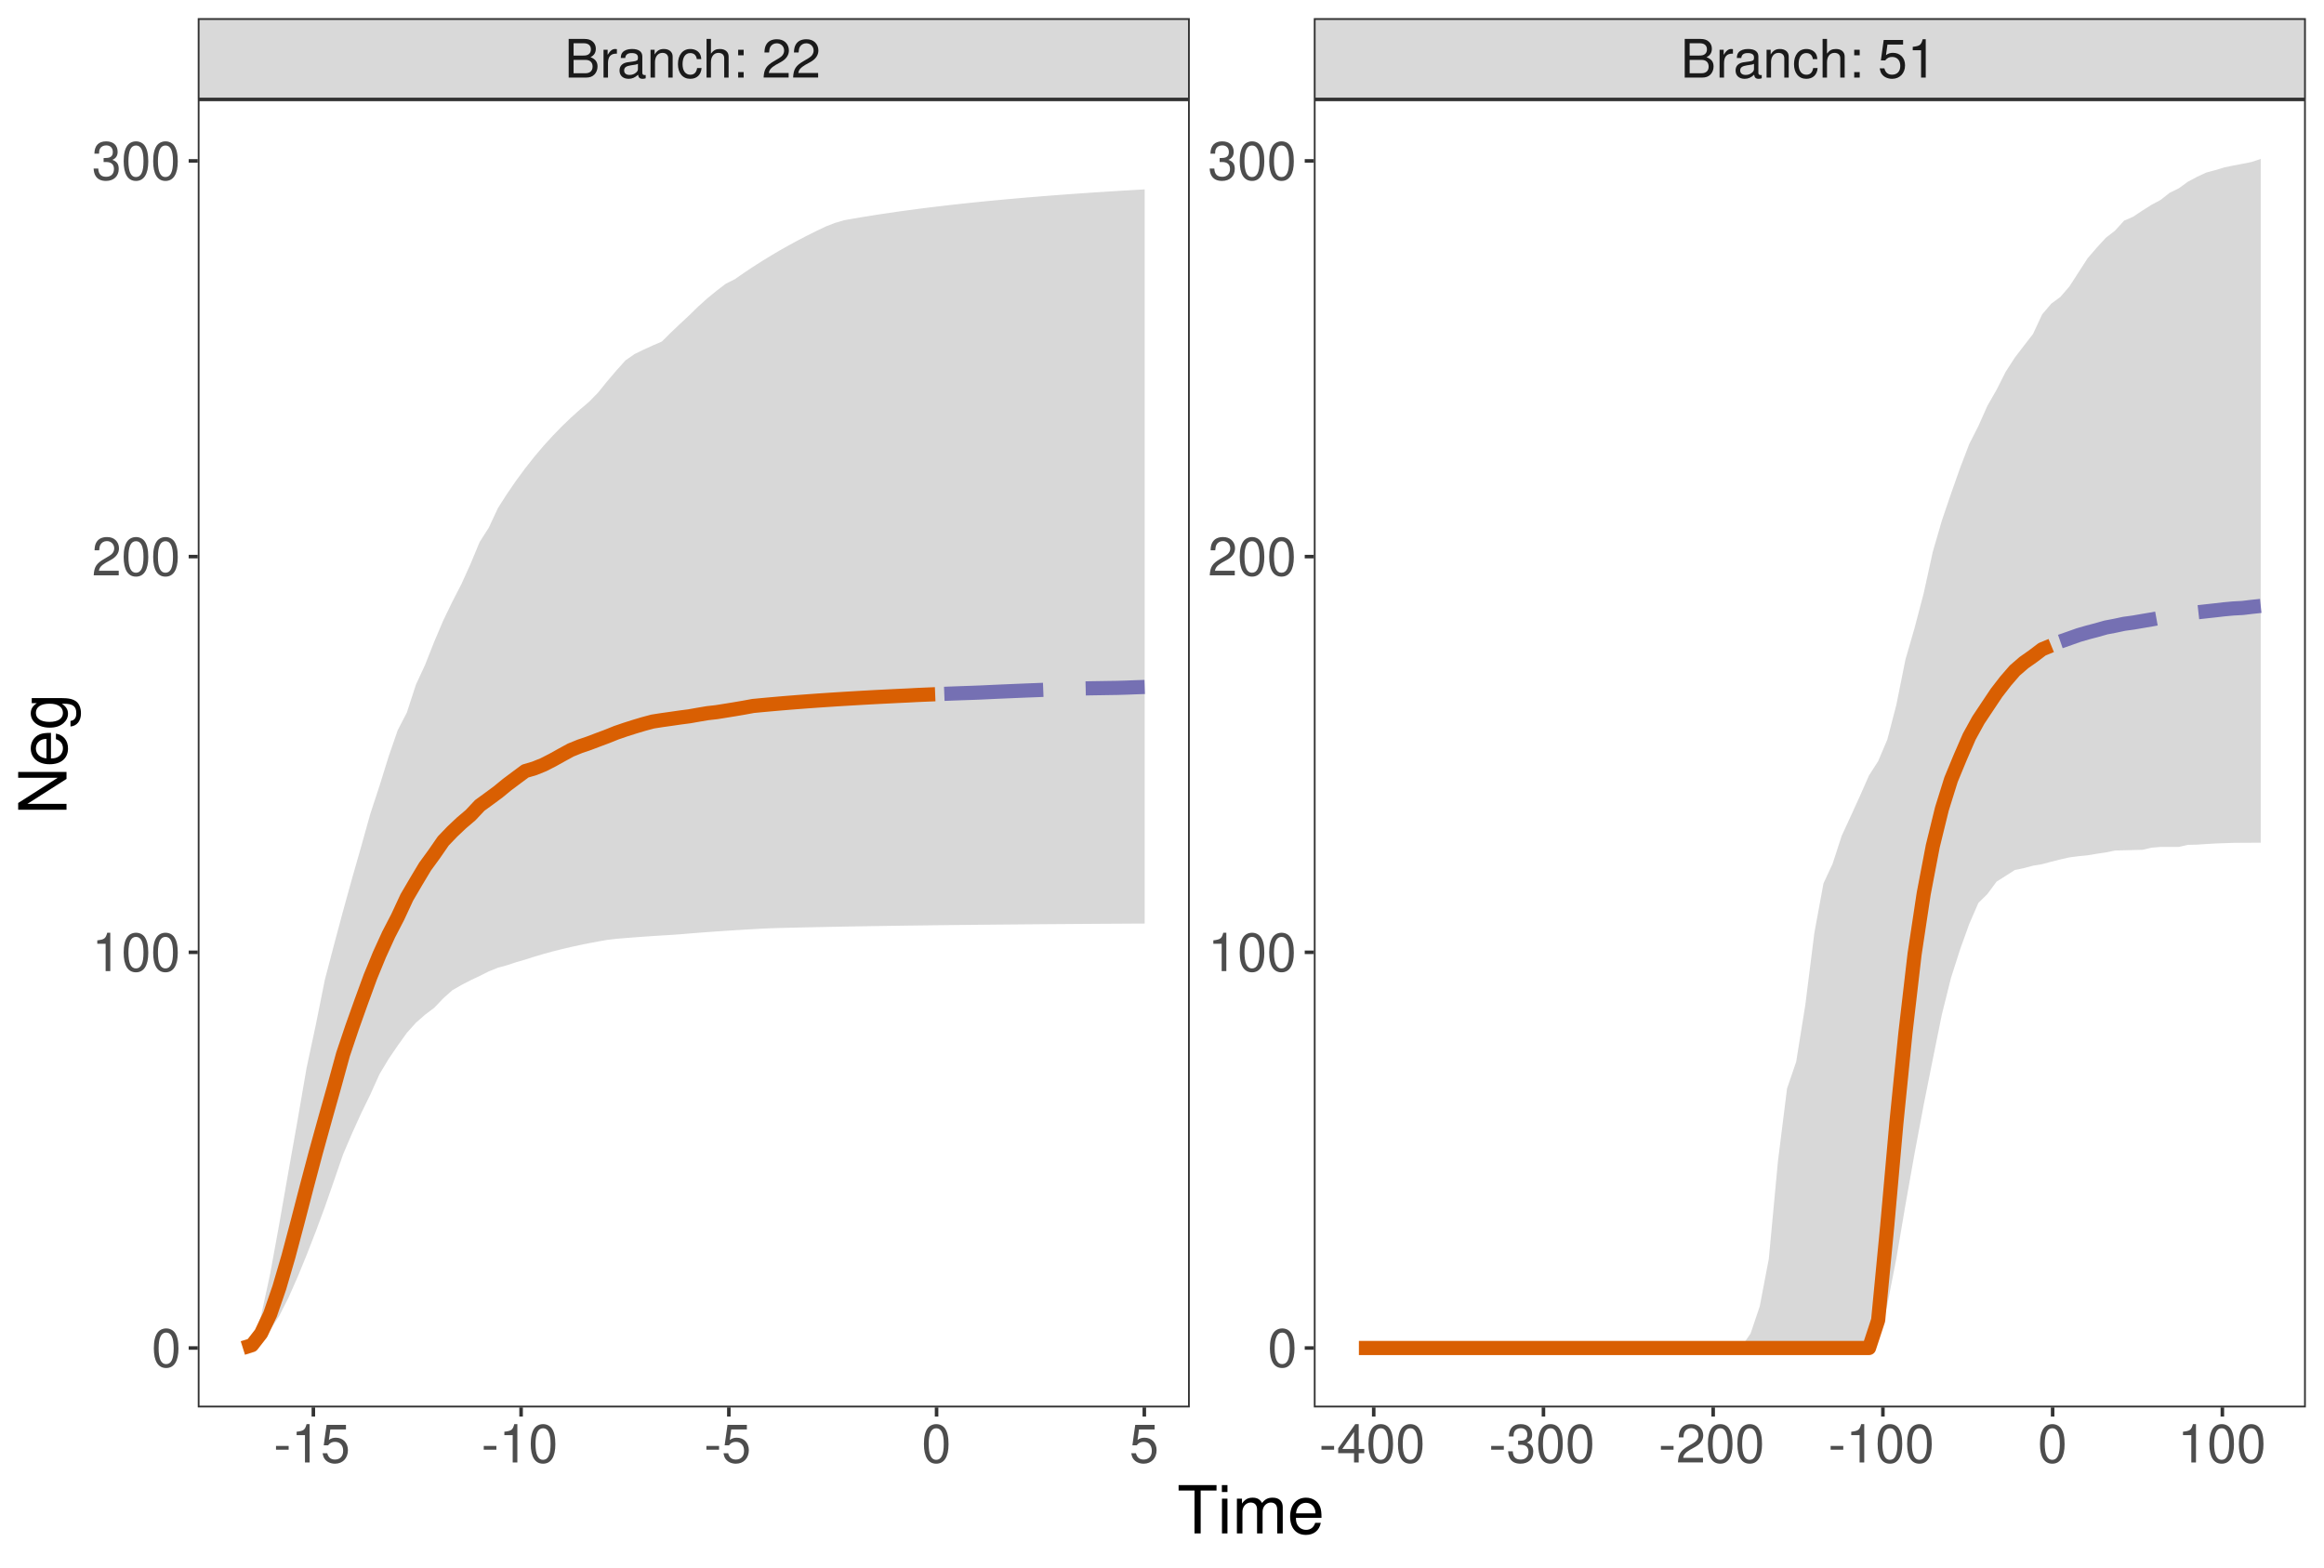 <?xml version="1.0" encoding="UTF-8"?>
<svg xmlns="http://www.w3.org/2000/svg" xmlns:xlink="http://www.w3.org/1999/xlink" width="701pt" height="473pt" viewBox="0 0 701 473" version="1.1">
<defs>
<g>
<symbol overflow="visible" id="glyph0-0">
<path style="stroke:none;" d=""/>
</symbol>
<symbol overflow="visible" id="glyph0-1">
<path style="stroke:none;" d="M 1.266 0 L 6.531 0 C 7.625 0 8.453 -0.297 9.078 -0.969 C 9.641 -1.578 9.969 -2.422 9.969 -3.328 C 9.969 -4.734 9.328 -5.578 7.844 -6.156 C 8.906 -6.656 9.453 -7.5 9.453 -8.703 C 9.453 -9.562 9.141 -10.297 8.531 -10.844 C 7.906 -11.406 7.125 -11.656 6 -11.656 L 1.266 -11.656 Z M 2.75 -6.641 L 2.75 -10.359 L 5.625 -10.359 C 6.469 -10.359 6.922 -10.234 7.328 -9.938 C 7.75 -9.609 7.969 -9.141 7.969 -8.5 C 7.969 -7.859 7.75 -7.375 7.328 -7.062 C 6.922 -6.75 6.469 -6.641 5.625 -6.641 Z M 2.75 -1.312 L 2.75 -5.328 L 6.391 -5.328 C 7.703 -5.328 8.484 -4.578 8.484 -3.312 C 8.484 -2.062 7.703 -1.312 6.391 -1.312 Z M 2.75 -1.312 "/>
</symbol>
<symbol overflow="visible" id="glyph0-2">
<path style="stroke:none;" d="M 1.109 -8.391 L 1.109 0 L 2.453 0 L 2.453 -4.359 C 2.469 -6.375 3.297 -7.266 5.141 -7.219 L 5.141 -8.578 C 4.906 -8.609 4.781 -8.625 4.625 -8.625 C 3.766 -8.625 3.109 -8.109 2.344 -6.859 L 2.344 -8.391 Z M 1.109 -8.391 "/>
</symbol>
<symbol overflow="visible" id="glyph0-3">
<path style="stroke:none;" d="M 8.562 -0.781 C 8.422 -0.75 8.359 -0.75 8.266 -0.75 C 7.812 -0.75 7.547 -0.984 7.547 -1.406 L 7.547 -6.344 C 7.547 -7.828 6.469 -8.625 4.406 -8.625 C 3.172 -8.625 2.188 -8.266 1.609 -7.641 C 1.234 -7.219 1.078 -6.734 1.047 -5.906 L 2.391 -5.906 C 2.5 -6.922 3.109 -7.391 4.359 -7.391 C 5.562 -7.391 6.219 -6.938 6.219 -6.141 L 6.219 -5.797 C 6.203 -5.219 5.922 -5.016 4.828 -4.859 C 2.938 -4.625 2.656 -4.562 2.141 -4.359 C 1.172 -3.938 0.672 -3.203 0.672 -2.109 C 0.672 -0.594 1.734 0.375 3.422 0.375 C 4.484 0.375 5.328 0 6.266 -0.859 C 6.375 0 6.781 0.375 7.641 0.375 C 7.938 0.375 8.109 0.344 8.562 0.219 Z M 6.219 -2.641 C 6.219 -2.188 6.094 -1.922 5.703 -1.547 C 5.156 -1.062 4.5 -0.797 3.719 -0.797 C 2.672 -0.797 2.062 -1.297 2.062 -2.141 C 2.062 -3.031 2.641 -3.469 4.078 -3.688 C 5.5 -3.875 5.781 -3.938 6.219 -4.141 Z M 6.219 -2.641 "/>
</symbol>
<symbol overflow="visible" id="glyph0-4">
<path style="stroke:none;" d="M 1.125 -8.391 L 1.125 0 L 2.469 0 L 2.469 -4.625 C 2.469 -6.344 3.359 -7.453 4.734 -7.453 C 5.797 -7.453 6.469 -6.812 6.469 -5.812 L 6.469 0 L 7.797 0 L 7.797 -6.344 C 7.797 -7.734 6.75 -8.625 5.141 -8.625 C 3.891 -8.625 3.094 -8.141 2.359 -6.969 L 2.359 -8.391 Z M 1.125 -8.391 "/>
</symbol>
<symbol overflow="visible" id="glyph0-5">
<path style="stroke:none;" d="M 7.531 -5.562 C 7.469 -6.391 7.297 -6.906 6.969 -7.375 C 6.406 -8.156 5.391 -8.625 4.219 -8.625 C 1.953 -8.625 0.5 -6.828 0.5 -4.047 C 0.5 -1.344 1.938 0.375 4.203 0.375 C 6.203 0.375 7.469 -0.828 7.625 -2.875 L 6.281 -2.875 C 6.062 -1.531 5.375 -0.859 4.234 -0.859 C 2.766 -0.859 1.891 -2.062 1.891 -4.047 C 1.891 -6.141 2.75 -7.391 4.203 -7.391 C 5.328 -7.391 6.031 -6.734 6.188 -5.562 Z M 7.531 -5.562 "/>
</symbol>
<symbol overflow="visible" id="glyph0-6">
<path style="stroke:none;" d="M 1.125 -11.656 L 1.125 0 L 2.453 0 L 2.453 -4.625 C 2.453 -6.344 3.344 -7.453 4.719 -7.453 C 5.172 -7.453 5.578 -7.328 5.906 -7.094 C 6.281 -6.797 6.453 -6.406 6.453 -5.812 L 6.453 0 L 7.781 0 L 7.781 -6.344 C 7.781 -7.75 6.766 -8.625 5.141 -8.625 C 3.953 -8.625 3.234 -8.25 2.453 -7.234 L 2.453 -11.656 Z M 1.125 -11.656 "/>
</symbol>
<symbol overflow="visible" id="glyph0-7">
<path style="stroke:none;" d="M 3.422 -1.656 L 1.766 -1.656 L 1.766 0 L 3.422 0 Z M 3.422 -8.391 L 1.766 -8.391 L 1.766 -6.719 L 3.422 -6.719 Z M 3.422 -8.391 "/>
</symbol>
<symbol overflow="visible" id="glyph0-8">
<path style="stroke:none;" d=""/>
</symbol>
<symbol overflow="visible" id="glyph0-9">
<path style="stroke:none;" d="M 8.094 -1.391 L 2.125 -1.391 C 2.266 -2.359 2.781 -2.953 4.172 -3.812 L 5.781 -4.703 C 7.359 -5.578 8.172 -6.766 8.172 -8.188 C 8.172 -9.156 7.797 -10.047 7.125 -10.672 C 6.453 -11.281 5.609 -11.562 4.547 -11.562 C 3.109 -11.562 2.031 -11.062 1.406 -10.062 C 1.016 -9.453 0.828 -8.734 0.797 -7.562 L 2.203 -7.562 C 2.25 -8.359 2.359 -8.812 2.547 -9.203 C 2.906 -9.906 3.641 -10.344 4.5 -10.344 C 5.781 -10.344 6.734 -9.406 6.734 -8.156 C 6.734 -7.234 6.203 -6.438 5.203 -5.859 L 3.734 -4.984 C 1.359 -3.625 0.672 -2.547 0.547 -0.016 L 8.094 -0.016 Z M 8.094 -1.391 "/>
</symbol>
<symbol overflow="visible" id="glyph0-10">
<path style="stroke:none;" d="M 7.609 -11.344 L 1.766 -11.344 L 0.906 -5.172 L 2.203 -5.172 C 2.859 -5.953 3.406 -6.219 4.297 -6.219 C 5.828 -6.219 6.766 -5.188 6.766 -3.5 C 6.766 -1.875 5.828 -0.875 4.281 -0.875 C 3.062 -0.875 2.297 -1.5 1.969 -2.781 L 0.562 -2.781 C 0.75 -1.859 0.906 -1.406 1.25 -0.984 C 1.891 -0.125 3.047 0.375 4.312 0.375 C 6.609 0.375 8.203 -1.297 8.203 -3.703 C 8.203 -5.938 6.719 -7.469 4.547 -7.469 C 3.75 -7.469 3.109 -7.266 2.453 -6.781 L 2.891 -9.953 L 7.609 -9.953 Z M 7.609 -11.344 "/>
</symbol>
<symbol overflow="visible" id="glyph0-11">
<path style="stroke:none;" d="M 4.141 -8.234 L 4.141 0 L 5.547 0 L 5.547 -11.562 L 4.625 -11.562 C 4.125 -9.797 3.812 -9.547 1.625 -9.266 L 1.625 -8.234 Z M 4.141 -8.234 "/>
</symbol>
<symbol overflow="visible" id="glyph0-12">
<path style="stroke:none;" d="M 4.547 -4.984 L 0.734 -4.984 L 0.734 -3.844 L 4.547 -3.844 Z M 4.547 -4.984 "/>
</symbol>
<symbol overflow="visible" id="glyph0-13">
<path style="stroke:none;" d="M 4.406 -11.562 C 3.344 -11.562 2.391 -11.094 1.797 -10.297 C 1.062 -9.281 0.688 -7.75 0.688 -5.594 C 0.688 -1.703 1.969 0.375 4.406 0.375 C 6.797 0.375 8.109 -1.703 8.109 -5.5 C 8.109 -7.75 7.766 -9.25 7.016 -10.297 C 6.422 -11.109 5.469 -11.562 4.406 -11.562 Z M 4.406 -10.312 C 5.922 -10.312 6.672 -8.766 6.672 -5.625 C 6.672 -2.344 5.938 -0.797 4.375 -0.797 C 2.875 -0.797 2.125 -2.406 2.125 -5.578 C 2.125 -8.766 2.875 -10.312 4.406 -10.312 Z M 4.406 -10.312 "/>
</symbol>
<symbol overflow="visible" id="glyph0-14">
<path style="stroke:none;" d="M 5.234 -2.797 L 5.234 0 L 6.641 0 L 6.641 -2.797 L 8.312 -2.797 L 8.312 -4.062 L 6.641 -4.062 L 6.641 -11.562 L 5.594 -11.562 L 0.453 -4.281 L 0.453 -2.797 Z M 5.234 -4.062 L 1.688 -4.062 L 5.234 -9.172 Z M 5.234 -4.062 "/>
</symbol>
<symbol overflow="visible" id="glyph0-15">
<path style="stroke:none;" d="M 3.531 -5.328 L 4.297 -5.328 C 5.844 -5.328 6.656 -4.609 6.656 -3.219 C 6.656 -1.766 5.781 -0.875 4.312 -0.875 C 2.766 -0.875 2.016 -1.656 1.922 -3.359 L 0.516 -3.359 C 0.578 -2.438 0.734 -1.828 1.016 -1.312 C 1.594 -0.188 2.703 0.375 4.25 0.375 C 6.594 0.375 8.094 -1.047 8.094 -3.234 C 8.094 -4.703 7.531 -5.5 6.172 -5.984 C 7.234 -6.422 7.766 -7.219 7.766 -8.391 C 7.766 -10.375 6.469 -11.562 4.297 -11.562 C 2.016 -11.562 0.797 -10.281 0.75 -7.844 L 2.156 -7.844 C 2.172 -8.547 2.234 -8.938 2.422 -9.297 C 2.734 -9.953 3.438 -10.344 4.312 -10.344 C 5.562 -10.344 6.312 -9.578 6.312 -8.344 C 6.312 -7.516 6.031 -7.031 5.406 -6.75 C 5.031 -6.594 4.516 -6.531 3.531 -6.516 Z M 3.531 -5.328 "/>
</symbol>
<symbol overflow="visible" id="glyph1-0">
<path style="stroke:none;" d=""/>
</symbol>
<symbol overflow="visible" id="glyph1-1">
<path style="stroke:none;" d="M 7.078 -12.938 L 11.859 -12.938 L 11.859 -14.578 L 0.422 -14.578 L 0.422 -12.938 L 5.219 -12.938 L 5.219 0 L 7.078 0 Z M 7.078 -12.938 "/>
</symbol>
<symbol overflow="visible" id="glyph1-2">
<path style="stroke:none;" d="M 3 -10.484 L 1.344 -10.484 L 1.344 0 L 3 0 Z M 3 -14.578 L 1.312 -14.578 L 1.312 -12.484 L 3 -12.484 Z M 3 -14.578 "/>
</symbol>
<symbol overflow="visible" id="glyph1-3">
<path style="stroke:none;" d="M 1.406 -10.484 L 1.406 0 L 3.078 0 L 3.078 -6.578 C 3.078 -8.094 4.188 -9.312 5.547 -9.312 C 6.781 -9.312 7.484 -8.562 7.484 -7.219 L 7.484 0 L 9.156 0 L 9.156 -6.578 C 9.156 -8.094 10.266 -9.312 11.625 -9.312 C 12.844 -9.312 13.562 -8.547 13.562 -7.219 L 13.562 0 L 15.234 0 L 15.234 -7.859 C 15.234 -9.734 14.156 -10.781 12.203 -10.781 C 10.797 -10.781 9.953 -10.359 8.984 -9.188 C 8.359 -10.297 7.516 -10.781 6.156 -10.781 C 4.766 -10.781 3.812 -10.266 2.938 -9 L 2.938 -10.484 Z M 1.406 -10.484 "/>
</symbol>
<symbol overflow="visible" id="glyph1-4">
<path style="stroke:none;" d="M 10.266 -4.688 C 10.266 -6.281 10.141 -7.234 9.844 -8.016 C 9.156 -9.734 7.562 -10.781 5.594 -10.781 C 2.688 -10.781 0.797 -8.562 0.797 -5.094 C 0.797 -1.641 2.594 0.453 5.562 0.453 C 7.953 0.453 9.625 -0.906 10.047 -3.188 L 8.359 -3.188 C 7.906 -1.797 6.953 -1.078 5.625 -1.078 C 4.562 -1.078 3.656 -1.562 3.094 -2.438 C 2.703 -3.047 2.562 -3.641 2.547 -4.688 Z M 2.578 -6.047 C 2.719 -7.984 3.906 -9.234 5.578 -9.234 C 7.281 -9.234 8.453 -7.922 8.453 -6.047 Z M 2.578 -6.047 "/>
</symbol>
<symbol overflow="visible" id="glyph2-0">
<path style="stroke:none;" d=""/>
</symbol>
<symbol overflow="visible" id="glyph2-1">
<path style="stroke:none;" d="M -14.578 -12.922 L -14.578 -11.156 L -2.656 -11.156 L -14.578 -3.547 L -14.578 -1.516 L 0 -1.516 L 0 -3.281 L -11.812 -3.281 L 0 -10.812 L 0 -12.922 Z M -14.578 -12.922 "/>
</symbol>
<symbol overflow="visible" id="glyph2-2">
<path style="stroke:none;" d="M -4.688 -10.266 C -6.281 -10.266 -7.234 -10.141 -8.016 -9.844 C -9.734 -9.156 -10.781 -7.562 -10.781 -5.594 C -10.781 -2.688 -8.562 -0.797 -5.094 -0.797 C -1.641 -0.797 0.453 -2.594 0.453 -5.562 C 0.453 -7.953 -0.906 -9.625 -3.188 -10.047 L -3.188 -8.359 C -1.797 -7.906 -1.078 -6.953 -1.078 -5.625 C -1.078 -4.562 -1.562 -3.656 -2.438 -3.094 C -3.047 -2.703 -3.641 -2.562 -4.688 -2.547 Z M -6.047 -2.578 C -7.984 -2.719 -9.234 -3.906 -9.234 -5.578 C -9.234 -7.281 -7.922 -8.453 -6.047 -8.453 Z M -6.047 -2.578 "/>
</symbol>
<symbol overflow="visible" id="glyph2-3">
<path style="stroke:none;" d="M -10.484 -8.078 L -8.953 -8.078 C -10.219 -7.234 -10.781 -6.312 -10.781 -5 C -10.781 -2.453 -8.422 -0.703 -5.062 -0.703 C -3.297 -0.703 -2.016 -1.125 -0.953 -2.016 C -0.047 -2.797 0.453 -3.797 0.453 -4.875 C 0.453 -6.141 -0.094 -7.047 -1.422 -7.922 L -0.875 -7.922 C 1.922 -7.922 2.953 -7.141 2.953 -5.062 C 2.953 -3.641 2.406 -2.906 1.203 -2.734 L 1.203 -1.047 C 3.141 -1.203 4.359 -2.734 4.359 -5.016 C 4.359 -6.562 3.859 -7.844 3.016 -8.516 C 2.047 -9.312 0.734 -9.625 -1.719 -9.625 L -10.484 -9.625 Z M -9.234 -5.156 C -9.234 -6.922 -7.766 -7.922 -5.094 -7.922 C -2.562 -7.922 -1.078 -6.906 -1.078 -5.156 C -1.078 -3.438 -2.578 -2.438 -5.156 -2.438 C -7.719 -2.438 -9.234 -3.438 -9.234 -5.156 Z M -9.234 -5.156 "/>
</symbol>
</g>
<clipPath id="clip1">
  <path d="M 59.652 29.996 L 358.883 29.996 L 358.883 424.598 L 59.652 424.598 Z M 59.652 29.996 "/>
</clipPath>
<clipPath id="clip2">
  <path d="M 59.652 29.996 L 358.883 29.996 L 358.883 424.598 L 59.652 424.598 Z M 59.652 29.996 "/>
</clipPath>
<clipPath id="clip3">
  <path d="M 396.293 29.996 L 695.523 29.996 L 695.523 424.598 L 396.293 424.598 Z M 396.293 29.996 "/>
</clipPath>
<clipPath id="clip4">
  <path d="M 396.293 29.996 L 695.523 29.996 L 695.523 424.598 L 396.293 424.598 Z M 396.293 29.996 "/>
</clipPath>
<clipPath id="clip5">
  <path d="M 59.652 5.48 L 358.883 5.48 L 358.883 29.996 L 59.652 29.996 Z M 59.652 5.48 "/>
</clipPath>
<clipPath id="clip6">
  <path d="M 396.293 5.48 L 695.523 5.48 L 695.523 29.996 L 396.293 29.996 Z M 396.293 5.48 "/>
</clipPath>
</defs>
<g id="surface127602">
<rect x="0" y="0" width="701" height="473" style="fill:rgb(100%,100%,100%);fill-opacity:1;stroke:none;"/>
<rect x="0" y="0" width="701" height="473" style="fill:rgb(100%,100%,100%);fill-opacity:1;stroke:none;"/>
<path style="fill:none;stroke-width:1.067;stroke-linecap:round;stroke-linejoin:round;stroke:rgb(100%,100%,100%);stroke-opacity:1;stroke-miterlimit:10;" d="M 0 473 L 701 473 L 701 0 L 0 0 Z M 0 473 "/>
<g clip-path="url(#clip1)" clip-rule="nonzero">
<path style=" stroke:none;fill-rule:nonzero;fill:rgb(100%,100%,100%);fill-opacity:1;" d="M 59.652 424.598 L 358.883 424.598 L 358.883 29.996 L 59.652 29.996 Z M 59.652 424.598 "/>
</g>
<path style=" stroke:none;fill-rule:nonzero;fill:rgb(49.804%,49.804%,49.804%);fill-opacity:0.298;" d="M 73.254 406.664 L 76 404.672 L 78.746 396.961 L 81.496 384.25 L 84.242 369.188 L 86.992 353.492 L 89.738 338.059 L 92.484 322.113 L 95.234 309.285 L 97.98 295.602 L 100.73 285.098 L 103.477 274.828 L 106.227 264.879 L 108.973 255.281 L 111.719 245.453 L 114.469 237.09 L 117.215 228.25 L 119.965 220.289 L 122.711 214.977 L 125.461 206.535 L 128.207 200.605 L 130.953 193.645 L 133.703 187.188 L 136.449 181.504 L 139.199 176.172 L 141.945 170.082 L 144.695 163.484 L 147.441 159.18 L 150.188 153.285 L 152.938 148.984 L 155.684 144.984 L 158.434 141.258 L 161.18 137.781 L 163.926 134.543 L 166.676 131.516 L 169.422 128.688 L 172.172 126.039 L 174.918 123.559 L 177.668 121.234 L 180.414 118.418 L 183.16 115.016 L 185.91 111.789 L 188.656 108.727 L 191.406 106.809 L 194.152 105.477 L 196.902 104.219 L 199.648 103.031 L 202.395 100.301 L 205.145 97.684 L 207.891 95.125 L 210.641 92.441 L 213.387 89.977 L 216.137 87.723 L 218.883 85.625 L 221.629 84.246 L 224.379 82.336 L 227.125 80.504 L 229.875 78.75 L 232.621 77.066 L 235.367 75.453 L 238.117 73.906 L 240.863 72.422 L 243.613 70.996 L 246.359 69.629 L 249.109 68.316 L 251.855 67.254 L 254.602 66.441 L 257.352 65.953 L 260.098 65.488 L 262.848 65.043 L 265.594 64.617 L 268.344 64.207 L 271.09 63.812 L 273.836 63.434 L 276.586 63.066 L 279.332 62.715 L 282.082 62.379 L 284.828 62.055 L 287.574 61.738 L 290.324 61.438 L 293.07 61.145 L 295.82 60.863 L 298.566 60.594 L 301.316 60.332 L 304.062 60.078 L 306.809 59.836 L 309.559 59.598 L 312.305 59.371 L 315.055 59.148 L 317.801 58.934 L 320.551 58.727 L 323.297 58.527 L 326.043 58.332 L 328.793 58.145 L 331.539 57.965 L 334.289 57.785 L 337.035 57.613 L 339.785 57.449 L 342.531 57.289 L 345.277 57.133 L 345.277 278.613 L 342.531 278.625 L 339.785 278.645 L 337.035 278.66 L 334.289 278.676 L 331.539 278.691 L 328.793 278.711 L 326.043 278.73 L 320.551 278.77 L 317.801 278.789 L 315.055 278.809 L 312.305 278.832 L 309.559 278.855 L 306.809 278.879 L 301.316 278.926 L 298.566 278.953 L 295.82 278.98 L 293.07 279.008 L 290.324 279.035 L 287.574 279.066 L 282.082 279.129 L 279.332 279.164 L 276.586 279.199 L 273.836 279.234 L 268.344 279.312 L 265.594 279.355 L 262.848 279.398 L 260.098 279.441 L 257.352 279.488 L 254.602 279.539 L 251.855 279.59 L 249.109 279.645 L 246.359 279.699 L 243.613 279.758 L 240.863 279.82 L 238.117 279.887 L 235.367 279.953 L 232.621 280.027 L 229.875 280.156 L 227.125 280.309 L 224.379 280.465 L 221.629 280.633 L 218.883 280.812 L 216.137 280.996 L 213.387 281.195 L 210.641 281.402 L 207.891 281.621 L 205.145 281.855 L 202.395 282.047 L 199.648 282.211 L 196.902 282.387 L 194.152 282.578 L 191.406 282.777 L 188.656 282.992 L 185.91 283.223 L 183.16 283.543 L 180.414 284.027 L 177.668 284.547 L 174.918 285.105 L 172.172 285.703 L 169.422 286.348 L 166.676 287.043 L 163.926 287.797 L 161.18 288.605 L 158.434 289.488 L 155.684 290.285 L 152.938 291.188 L 150.188 291.945 L 147.441 293.047 L 144.695 294.426 L 141.945 295.723 L 139.199 297.148 L 136.449 298.727 L 133.703 301.176 L 130.953 304.059 L 128.207 306.121 L 125.461 308.535 L 122.711 311.602 L 119.965 315.438 L 117.215 319.473 L 114.469 324.055 L 111.719 330.152 L 108.973 335.789 L 106.227 341.836 L 103.477 348.273 L 100.73 356.254 L 97.98 364.156 L 95.234 371.562 L 92.484 378.629 L 89.738 385.324 L 86.992 391.547 L 84.242 396.953 L 81.496 401.207 L 78.746 404.355 L 76 406.199 Z M 73.254 406.664 "/>
<path style="fill:none;stroke-width:4.268;stroke-linecap:butt;stroke-linejoin:round;stroke:rgb(85.098%,37.255%,0.784%);stroke-opacity:1;stroke-miterlimit:10;" d="M 73.254 406.664 L 76 405.801 L 78.746 402.266 L 81.496 396.457 L 84.242 388.492 L 86.992 379.09 L 89.738 368.758 L 92.484 358.145 L 95.234 347.762 L 97.98 337.836 L 100.73 328.066 L 103.477 318.059 L 106.227 309.887 L 108.973 302.176 L 111.719 294.672 L 114.469 287.977 L 117.215 281.957 L 119.965 276.648 L 122.711 270.738 L 125.461 266.043 L 128.207 261.453 L 130.953 257.691 L 133.703 253.711 L 136.449 250.848 L 139.199 248.254 L 141.945 245.922 L 144.695 242.988 L 147.441 240.992 L 150.188 238.965 L 152.938 236.711 L 155.684 234.656 L 158.434 232.617 L 161.18 231.805 L 163.926 230.699 L 166.676 229.297 L 169.422 227.766 L 172.172 226.266 L 174.918 225.152 L 177.668 224.215 L 180.414 223.172 L 183.16 222.148 L 185.91 221.039 L 188.656 220.102 L 191.406 219.227 L 194.152 218.406 L 196.902 217.672 L 199.648 217.242 L 202.395 216.859 L 205.145 216.457 L 207.891 216.102 L 210.641 215.617 L 213.387 215.152 L 216.137 214.84 L 218.883 214.402 L 221.629 213.957 L 224.379 213.488 L 227.125 212.98 L 229.875 212.715 L 232.621 212.465 L 235.367 212.223 L 238.117 211.996 L 240.863 211.781 L 243.613 211.574 L 246.359 211.375 L 249.109 211.188 L 251.855 211.008 L 254.602 210.836 L 257.352 210.672 L 260.098 210.512 L 262.848 210.359 L 265.594 210.215 L 268.344 210.078 L 271.09 209.941 L 273.836 209.816 L 276.586 209.668 L 279.332 209.551 L 282.082 209.438 "/>
<path style="fill:none;stroke-width:4.268;stroke-linecap:butt;stroke-linejoin:round;stroke:rgb(45.882%,43.922%,70.196%);stroke-opacity:1;stroke-dasharray:29.875,12.804;stroke-miterlimit:10;" d="M 284.828 209.316 L 287.574 209.211 L 290.324 209.113 L 293.07 209.02 L 295.82 208.914 L 298.566 208.785 L 301.316 208.66 L 306.809 208.426 L 309.559 208.312 L 312.305 208.207 L 315.055 208.102 L 317.801 208 L 320.551 207.902 L 326.043 207.715 L 328.793 207.648 L 331.539 207.605 L 334.289 207.562 L 337.035 207.52 L 339.785 207.438 L 342.531 207.332 L 345.277 207.242 "/>
<g clip-path="url(#clip2)" clip-rule="nonzero">
<path style="fill:none;stroke-width:1.067;stroke-linecap:round;stroke-linejoin:round;stroke:rgb(20%,20%,20%);stroke-opacity:1;stroke-miterlimit:10;" d="M 59.652 424.598 L 358.883 424.598 L 358.883 29.996 L 59.652 29.996 Z M 59.652 424.598 "/>
</g>
<g clip-path="url(#clip3)" clip-rule="nonzero">
<path style=" stroke:none;fill-rule:nonzero;fill:rgb(100%,100%,100%);fill-opacity:1;" d="M 396.293 424.598 L 695.523 424.598 L 695.523 29.996 L 396.293 29.996 Z M 396.293 424.598 "/>
</g>
<path style=" stroke:none;fill-rule:nonzero;fill:rgb(49.804%,49.804%,49.804%);fill-opacity:0.298;" d="M 409.891 406.664 L 522.551 406.664 L 525.297 406.289 L 528.047 402.262 L 530.793 394.125 L 533.539 379.75 L 536.289 350.34 L 539.035 328.371 L 541.785 320.332 L 544.531 303.273 L 547.281 281.414 L 550.027 266.504 L 552.773 260.594 L 555.523 252.141 L 558.27 246.18 L 561.02 240.145 L 563.766 233.918 L 566.516 229.637 L 569.262 223.164 L 572.008 212.629 L 574.758 198.93 L 577.504 189.438 L 580.254 178.969 L 583 166.453 L 585.75 156.988 L 588.496 148.926 L 591.242 141.145 L 593.992 133.961 L 596.738 128.555 L 599.488 122.391 L 602.234 117.605 L 604.98 112.152 L 607.73 107.902 L 610.477 104.305 L 613.227 100.758 L 615.973 94.863 L 618.723 91.621 L 621.469 89.59 L 624.215 86.41 L 626.965 82.145 L 629.711 77.898 L 632.461 74.707 L 635.207 71.727 L 637.957 69.59 L 640.703 66.57 L 643.449 65.375 L 646.199 63.543 L 648.945 61.797 L 651.695 60.328 L 654.441 58.168 L 657.191 56.816 L 659.938 54.828 L 662.684 53.355 L 665.434 52.07 L 668.18 51.332 L 670.93 50.508 L 673.676 49.926 L 676.422 49.418 L 679.172 48.867 L 681.918 47.934 L 681.918 254.227 L 679.172 254.238 L 676.422 254.25 L 673.676 254.273 L 670.93 254.367 L 668.18 254.465 L 665.434 254.633 L 662.684 254.812 L 659.938 254.875 L 657.191 255.496 L 654.441 255.5 L 651.695 255.508 L 648.945 255.73 L 646.199 256.371 L 643.449 256.438 L 640.703 256.512 L 637.957 256.59 L 635.207 257.156 L 632.461 257.559 L 629.711 258.027 L 626.965 258.297 L 624.215 258.656 L 621.469 259.273 L 618.723 259.965 L 615.973 260.699 L 613.227 261.16 L 610.477 261.891 L 607.73 262.473 L 604.98 264.234 L 602.234 265.977 L 599.488 269.688 L 596.738 272.418 L 593.992 278.742 L 591.242 286.391 L 588.496 294.98 L 585.75 305.977 L 583 319.547 L 580.254 333.285 L 577.504 347.953 L 574.758 363.434 L 572.008 379.641 L 569.262 393.723 L 566.516 404.707 L 563.766 406.664 Z M 409.891 406.664 "/>
<path style="fill:none;stroke-width:4.268;stroke-linecap:butt;stroke-linejoin:round;stroke:rgb(85.098%,37.255%,0.784%);stroke-opacity:1;stroke-miterlimit:10;" d="M 409.891 406.664 L 563.766 406.664 L 566.516 398.266 L 569.262 369.738 L 572.008 338.887 L 574.758 311.508 L 577.504 287.859 L 580.254 269.602 L 583 255.227 L 585.75 244.012 L 588.496 235.211 L 591.242 228.562 L 593.992 222.23 L 596.738 217.238 L 599.488 213.105 L 602.234 208.996 L 604.98 205.449 L 607.73 202.27 L 610.477 199.895 L 613.227 197.961 L 615.973 195.871 L 618.723 194.742 "/>
<path style="fill:none;stroke-width:4.268;stroke-linecap:butt;stroke-linejoin:round;stroke:rgb(45.882%,43.922%,70.196%);stroke-opacity:1;stroke-dasharray:29.875,12.804;stroke-miterlimit:10;" d="M 621.469 193.535 L 624.215 192.574 L 626.965 191.598 L 629.711 190.801 L 632.461 190.082 L 635.207 189.301 L 637.957 188.777 L 640.703 188.191 L 643.449 187.816 L 646.199 187.344 L 648.945 186.879 L 651.695 186.379 L 654.441 185.922 L 657.191 185.473 L 659.938 185.086 L 662.684 184.734 L 665.434 184.426 L 668.18 184.125 L 670.93 183.809 L 673.676 183.559 L 676.422 183.414 L 679.172 183.086 L 681.918 182.793 "/>
<g clip-path="url(#clip4)" clip-rule="nonzero">
<path style="fill:none;stroke-width:1.067;stroke-linecap:round;stroke-linejoin:round;stroke:rgb(20%,20%,20%);stroke-opacity:1;stroke-miterlimit:10;" d="M 396.293 424.598 L 695.523 424.598 L 695.523 29.996 L 396.293 29.996 Z M 396.293 424.598 "/>
</g>
<g clip-path="url(#clip5)" clip-rule="nonzero">
<path style="fill-rule:nonzero;fill:rgb(85.098%,85.098%,85.098%);fill-opacity:1;stroke-width:1.067;stroke-linecap:round;stroke-linejoin:round;stroke:rgb(20%,20%,20%);stroke-opacity:1;stroke-miterlimit:10;" d="M 59.652 29.996 L 358.883 29.996 L 358.883 5.48 L 59.652 5.48 Z M 59.652 29.996 "/>
</g>
<g style="fill:rgb(10.196%,10.196%,10.196%);fill-opacity:1;">
  <use xlink:href="#glyph0-1" x="170.266" y="23.402"/>
  <use xlink:href="#glyph0-2" x="180.938" y="23.402"/>
  <use xlink:href="#glyph0-3" x="186.201" y="23.402"/>
  <use xlink:href="#glyph0-4" x="195.098" y="23.402"/>
  <use xlink:href="#glyph0-5" x="203.994" y="23.402"/>
  <use xlink:href="#glyph0-6" x="211.994" y="23.402"/>
  <use xlink:href="#glyph0-7" x="220.891" y="23.402"/>
  <use xlink:href="#glyph0-8" x="225.339" y="23.402"/>
  <use xlink:href="#glyph0-9" x="229.787" y="23.402"/>
  <use xlink:href="#glyph0-9" x="238.684" y="23.402"/>
</g>
<g clip-path="url(#clip6)" clip-rule="nonzero">
<path style="fill-rule:nonzero;fill:rgb(85.098%,85.098%,85.098%);fill-opacity:1;stroke-width:1.067;stroke-linecap:round;stroke-linejoin:round;stroke:rgb(20%,20%,20%);stroke-opacity:1;stroke-miterlimit:10;" d="M 396.293 29.996 L 695.523 29.996 L 695.523 5.48 L 396.293 5.48 Z M 396.293 29.996 "/>
</g>
<g style="fill:rgb(10.196%,10.196%,10.196%);fill-opacity:1;">
  <use xlink:href="#glyph0-1" x="506.906" y="23.402"/>
  <use xlink:href="#glyph0-2" x="517.578" y="23.402"/>
  <use xlink:href="#glyph0-3" x="522.842" y="23.402"/>
  <use xlink:href="#glyph0-4" x="531.738" y="23.402"/>
  <use xlink:href="#glyph0-5" x="540.635" y="23.402"/>
  <use xlink:href="#glyph0-6" x="548.635" y="23.402"/>
  <use xlink:href="#glyph0-7" x="557.531" y="23.402"/>
  <use xlink:href="#glyph0-8" x="561.979" y="23.402"/>
  <use xlink:href="#glyph0-10" x="566.428" y="23.402"/>
  <use xlink:href="#glyph0-11" x="575.324" y="23.402"/>
</g>
<path style="fill:none;stroke-width:1.067;stroke-linecap:butt;stroke-linejoin:round;stroke:rgb(20%,20%,20%);stroke-opacity:1;stroke-miterlimit:10;" d="M 94.52 427.34 L 94.52 424.598 "/>
<path style="fill:none;stroke-width:1.067;stroke-linecap:butt;stroke-linejoin:round;stroke:rgb(20%,20%,20%);stroke-opacity:1;stroke-miterlimit:10;" d="M 157.18 427.34 L 157.18 424.598 "/>
<path style="fill:none;stroke-width:1.067;stroke-linecap:butt;stroke-linejoin:round;stroke:rgb(20%,20%,20%);stroke-opacity:1;stroke-miterlimit:10;" d="M 219.844 427.34 L 219.844 424.598 "/>
<path style="fill:none;stroke-width:1.067;stroke-linecap:butt;stroke-linejoin:round;stroke:rgb(20%,20%,20%);stroke-opacity:1;stroke-miterlimit:10;" d="M 282.504 427.34 L 282.504 424.598 "/>
<path style="fill:none;stroke-width:1.067;stroke-linecap:butt;stroke-linejoin:round;stroke:rgb(20%,20%,20%);stroke-opacity:1;stroke-miterlimit:10;" d="M 345.164 427.34 L 345.164 424.598 "/>
<g style="fill:rgb(30.196%,30.196%,30.196%);fill-opacity:1;">
  <use xlink:href="#glyph0-12" x="82.52" y="441.195"/>
  <use xlink:href="#glyph0-11" x="87.848" y="441.195"/>
  <use xlink:href="#glyph0-10" x="96.744" y="441.195"/>
</g>
<g style="fill:rgb(30.196%,30.196%,30.196%);fill-opacity:1;">
  <use xlink:href="#glyph0-12" x="145.18" y="441.195"/>
  <use xlink:href="#glyph0-11" x="150.508" y="441.195"/>
  <use xlink:href="#glyph0-13" x="159.404" y="441.195"/>
</g>
<g style="fill:rgb(30.196%,30.196%,30.196%);fill-opacity:1;">
  <use xlink:href="#glyph0-12" x="212.344" y="441.195"/>
  <use xlink:href="#glyph0-10" x="217.672" y="441.195"/>
</g>
<g style="fill:rgb(30.196%,30.196%,30.196%);fill-opacity:1;">
  <use xlink:href="#glyph0-13" x="278.004" y="441.195"/>
</g>
<g style="fill:rgb(30.196%,30.196%,30.196%);fill-opacity:1;">
  <use xlink:href="#glyph0-10" x="340.664" y="441.195"/>
</g>
<path style="fill:none;stroke-width:1.067;stroke-linecap:butt;stroke-linejoin:round;stroke:rgb(20%,20%,20%);stroke-opacity:1;stroke-miterlimit:10;" d="M 414.363 427.34 L 414.363 424.598 "/>
<path style="fill:none;stroke-width:1.067;stroke-linecap:butt;stroke-linejoin:round;stroke:rgb(20%,20%,20%);stroke-opacity:1;stroke-miterlimit:10;" d="M 465.559 427.34 L 465.559 424.598 "/>
<path style="fill:none;stroke-width:1.067;stroke-linecap:butt;stroke-linejoin:round;stroke:rgb(20%,20%,20%);stroke-opacity:1;stroke-miterlimit:10;" d="M 516.754 427.34 L 516.754 424.598 "/>
<path style="fill:none;stroke-width:1.067;stroke-linecap:butt;stroke-linejoin:round;stroke:rgb(20%,20%,20%);stroke-opacity:1;stroke-miterlimit:10;" d="M 567.949 427.34 L 567.949 424.598 "/>
<path style="fill:none;stroke-width:1.067;stroke-linecap:butt;stroke-linejoin:round;stroke:rgb(20%,20%,20%);stroke-opacity:1;stroke-miterlimit:10;" d="M 619.145 427.34 L 619.145 424.598 "/>
<path style="fill:none;stroke-width:1.067;stroke-linecap:butt;stroke-linejoin:round;stroke:rgb(20%,20%,20%);stroke-opacity:1;stroke-miterlimit:10;" d="M 670.34 427.34 L 670.34 424.598 "/>
<g style="fill:rgb(30.196%,30.196%,30.196%);fill-opacity:1;">
  <use xlink:href="#glyph0-12" x="397.863" y="441.195"/>
  <use xlink:href="#glyph0-14" x="403.191" y="441.195"/>
  <use xlink:href="#glyph0-13" x="412.088" y="441.195"/>
  <use xlink:href="#glyph0-13" x="420.984" y="441.195"/>
</g>
<g style="fill:rgb(30.196%,30.196%,30.196%);fill-opacity:1;">
  <use xlink:href="#glyph0-12" x="449.059" y="441.195"/>
  <use xlink:href="#glyph0-15" x="454.387" y="441.195"/>
  <use xlink:href="#glyph0-13" x="463.283" y="441.195"/>
  <use xlink:href="#glyph0-13" x="472.18" y="441.195"/>
</g>
<g style="fill:rgb(30.196%,30.196%,30.196%);fill-opacity:1;">
  <use xlink:href="#glyph0-12" x="500.254" y="441.195"/>
  <use xlink:href="#glyph0-9" x="505.582" y="441.195"/>
  <use xlink:href="#glyph0-13" x="514.479" y="441.195"/>
  <use xlink:href="#glyph0-13" x="523.375" y="441.195"/>
</g>
<g style="fill:rgb(30.196%,30.196%,30.196%);fill-opacity:1;">
  <use xlink:href="#glyph0-12" x="551.449" y="441.195"/>
  <use xlink:href="#glyph0-11" x="556.777" y="441.195"/>
  <use xlink:href="#glyph0-13" x="565.674" y="441.195"/>
  <use xlink:href="#glyph0-13" x="574.57" y="441.195"/>
</g>
<g style="fill:rgb(30.196%,30.196%,30.196%);fill-opacity:1;">
  <use xlink:href="#glyph0-13" x="614.645" y="441.195"/>
</g>
<g style="fill:rgb(30.196%,30.196%,30.196%);fill-opacity:1;">
  <use xlink:href="#glyph0-11" x="656.84" y="441.195"/>
  <use xlink:href="#glyph0-13" x="665.736" y="441.195"/>
  <use xlink:href="#glyph0-13" x="674.633" y="441.195"/>
</g>
<g style="fill:rgb(30.196%,30.196%,30.196%);fill-opacity:1;">
  <use xlink:href="#glyph0-13" x="382.359" y="412.328"/>
</g>
<g style="fill:rgb(30.196%,30.196%,30.196%);fill-opacity:1;">
  <use xlink:href="#glyph0-11" x="364.359" y="292.953"/>
  <use xlink:href="#glyph0-13" x="373.256" y="292.953"/>
  <use xlink:href="#glyph0-13" x="382.152" y="292.953"/>
</g>
<g style="fill:rgb(30.196%,30.196%,30.196%);fill-opacity:1;">
  <use xlink:href="#glyph0-9" x="364.359" y="173.582"/>
  <use xlink:href="#glyph0-13" x="373.256" y="173.582"/>
  <use xlink:href="#glyph0-13" x="382.152" y="173.582"/>
</g>
<g style="fill:rgb(30.196%,30.196%,30.196%);fill-opacity:1;">
  <use xlink:href="#glyph0-15" x="364.359" y="54.207"/>
  <use xlink:href="#glyph0-13" x="373.256" y="54.207"/>
  <use xlink:href="#glyph0-13" x="382.152" y="54.207"/>
</g>
<path style="fill:none;stroke-width:1.067;stroke-linecap:butt;stroke-linejoin:round;stroke:rgb(20%,20%,20%);stroke-opacity:1;stroke-miterlimit:10;" d="M 393.551 406.664 L 396.293 406.664 "/>
<path style="fill:none;stroke-width:1.067;stroke-linecap:butt;stroke-linejoin:round;stroke:rgb(20%,20%,20%);stroke-opacity:1;stroke-miterlimit:10;" d="M 393.551 287.289 L 396.293 287.289 "/>
<path style="fill:none;stroke-width:1.067;stroke-linecap:butt;stroke-linejoin:round;stroke:rgb(20%,20%,20%);stroke-opacity:1;stroke-miterlimit:10;" d="M 393.551 167.918 L 396.293 167.918 "/>
<path style="fill:none;stroke-width:1.067;stroke-linecap:butt;stroke-linejoin:round;stroke:rgb(20%,20%,20%);stroke-opacity:1;stroke-miterlimit:10;" d="M 393.551 48.543 L 396.293 48.543 "/>
<g style="fill:rgb(30.196%,30.196%,30.196%);fill-opacity:1;">
  <use xlink:href="#glyph0-13" x="45.719" y="412.328"/>
</g>
<g style="fill:rgb(30.196%,30.196%,30.196%);fill-opacity:1;">
  <use xlink:href="#glyph0-11" x="27.719" y="292.953"/>
  <use xlink:href="#glyph0-13" x="36.615" y="292.953"/>
  <use xlink:href="#glyph0-13" x="45.512" y="292.953"/>
</g>
<g style="fill:rgb(30.196%,30.196%,30.196%);fill-opacity:1;">
  <use xlink:href="#glyph0-9" x="27.719" y="173.582"/>
  <use xlink:href="#glyph0-13" x="36.615" y="173.582"/>
  <use xlink:href="#glyph0-13" x="45.512" y="173.582"/>
</g>
<g style="fill:rgb(30.196%,30.196%,30.196%);fill-opacity:1;">
  <use xlink:href="#glyph0-15" x="27.719" y="54.207"/>
  <use xlink:href="#glyph0-13" x="36.615" y="54.207"/>
  <use xlink:href="#glyph0-13" x="45.512" y="54.207"/>
</g>
<path style="fill:none;stroke-width:1.067;stroke-linecap:butt;stroke-linejoin:round;stroke:rgb(20%,20%,20%);stroke-opacity:1;stroke-miterlimit:10;" d="M 56.91 406.664 L 59.652 406.664 "/>
<path style="fill:none;stroke-width:1.067;stroke-linecap:butt;stroke-linejoin:round;stroke:rgb(20%,20%,20%);stroke-opacity:1;stroke-miterlimit:10;" d="M 56.91 287.289 L 59.652 287.289 "/>
<path style="fill:none;stroke-width:1.067;stroke-linecap:butt;stroke-linejoin:round;stroke:rgb(20%,20%,20%);stroke-opacity:1;stroke-miterlimit:10;" d="M 56.91 167.918 L 59.652 167.918 "/>
<path style="fill:none;stroke-width:1.067;stroke-linecap:butt;stroke-linejoin:round;stroke:rgb(20%,20%,20%);stroke-opacity:1;stroke-miterlimit:10;" d="M 56.91 48.543 L 59.652 48.543 "/>
<g style="fill:rgb(0%,0%,0%);fill-opacity:1;">
  <use xlink:href="#glyph1-1" x="355.086" y="462.6"/>
  <use xlink:href="#glyph1-2" x="367.246" y="462.6"/>
  <use xlink:href="#glyph1-3" x="371.687" y="462.6"/>
  <use xlink:href="#glyph1-4" x="388.347" y="462.6"/>
</g>
<g style="fill:rgb(0%,0%,0%);fill-opacity:1;">
  <use xlink:href="#glyph2-1" x="20.061" y="245.797"/>
  <use xlink:href="#glyph2-2" x="20.061" y="231.356"/>
  <use xlink:href="#glyph2-3" x="20.061" y="220.217"/>
</g>
</g>
</svg>

